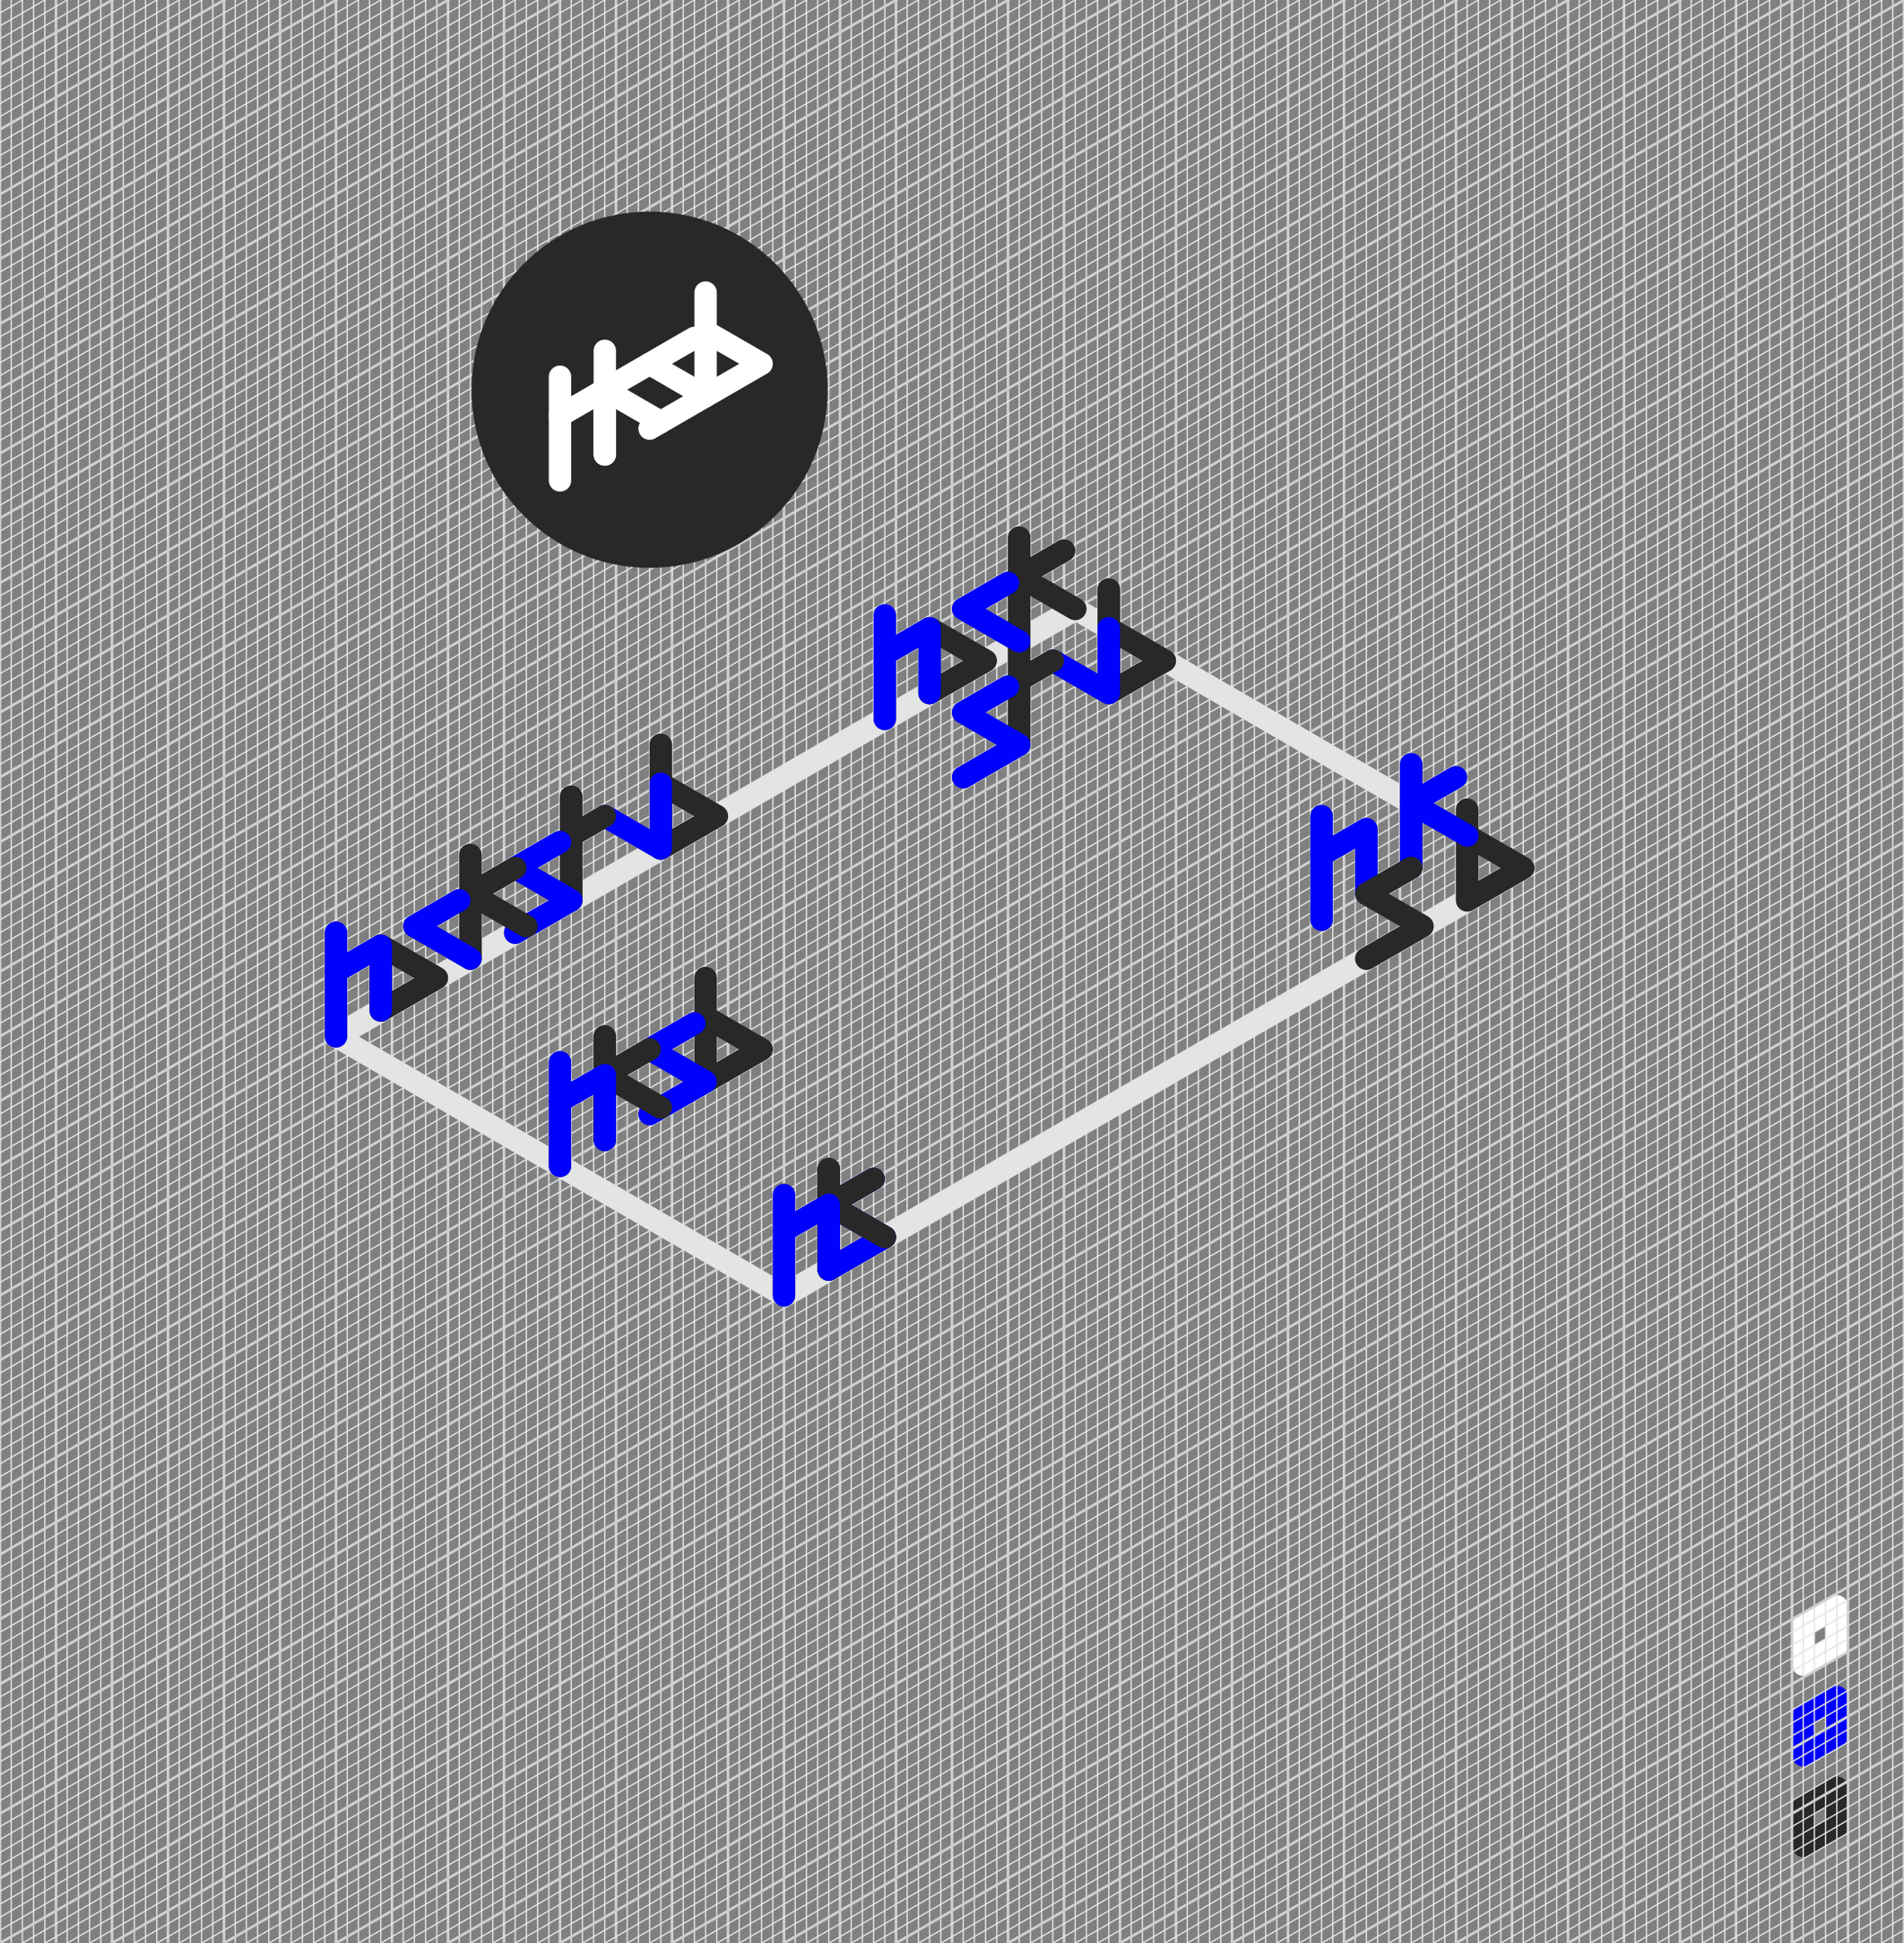 <?xml version="1.0" encoding="utf-8"?>
<!-- Hackstub logo v1 - 2015 -->
	 
<!DOCTYPE svg PUBLIC "-//W3C//DTD SVG 1.1//EN" "http://www.w3.org/Graphics/SVG/1.1/DTD/svg11.dtd">
<svg version="1.1" xmlns="http://www.w3.org/2000/svg" xmlns:xlink="http://www.w3.org/1999/xlink" x="0px" y="0px"
	 width="833.669px" height="850.4px" viewBox="0 0 833.669 850.4" enable-background="new 0 0 833.669 850.4" xml:space="preserve">

<rect x="0" y="0" width="833.669" height="850.4" fill="#808080" stroke="none"/>

<g id="fond" display="none">
	<rect display="inline" y="0" fill="#282828" width="833.669" height="850.4"/>
</g>

<g id="colors">
	<polygon id="blue" fill="none" stroke="#282828" stroke-width="9.808" stroke-linecap="round" stroke-linejoin="round" stroke-miterlimit="3" points="789.534,790.873 804.247,782.37 804.247,799.377 789.534,807.881"/>
	<polygon id="blue_2_" fill="none" stroke="#0000FF" stroke-width="9.808" stroke-linecap="round" stroke-linejoin="round" stroke-miterlimit="3" points="789.534,751.187 804.247,742.684 804.247,759.691 789.534,768.195"/>
	<polygon id="blue_1_" fill="none" stroke="#FFFFFF" stroke-width="9.808" stroke-linecap="round" stroke-linejoin="round" stroke-miterlimit="3" points="789.534,711.502 804.247,702.999 804.247,720.007 789.534,728.511"/>
</g>

<g id="GRILLE" fill="none">
	<g id="horiz" display="none">
		<g id="thin" display="inline" stroke="#E3E4E4" stroke-width="0.567">
			<line x1="-14.173" y1="844.731" x2="864.567" y2="844.731"/>
			<line x1="-14.173" y1="839.062" x2="864.567" y2="839.062"/>
			<line x1="-14.173" y1="833.394" x2="864.567" y2="833.394"/>
			<line x1="-14.173" y1="827.725" x2="864.567" y2="827.725"/>
			<line x1="-14.173" y1="816.385" x2="864.567" y2="816.385"/>
			<line x1="-14.173" y1="810.716" x2="864.567" y2="810.716"/>
			<line x1="-14.173" y1="805.047" x2="864.567" y2="805.047"/>
			<line x1="-14.173" y1="799.378" x2="864.567" y2="799.378"/>
			<line x1="-14.173" y1="788.038" x2="864.567" y2="788.038"/>
			<line x1="-14.173" y1="782.369" x2="864.567" y2="782.369"/>
			<line x1="-14.173" y1="776.7" x2="864.567" y2="776.7"/>
			<line x1="-14.173" y1="771.031" x2="864.567" y2="771.031"/>
			<line x1="-14.173" y1="759.692" x2="864.567" y2="759.692"/>
			<line x1="-14.173" y1="754.023" x2="864.567" y2="754.023"/>
			<line x1="-14.173" y1="748.354" x2="864.567" y2="748.354"/>
			<line x1="-14.173" y1="742.686" x2="864.567" y2="742.686"/>
			<line x1="-14.173" y1="731.346" x2="864.567" y2="731.346"/>
			<line x1="-14.173" y1="725.677" x2="864.567" y2="725.677"/>
			<line x1="-14.173" y1="720.008" x2="864.567" y2="720.008"/>
			<line x1="-14.173" y1="714.339" x2="864.567" y2="714.339"/>
			<line x1="-14.173" y1="702.999" x2="864.567" y2="702.999"/>
			<line x1="-14.173" y1="697.33" x2="864.567" y2="697.33"/>
			<line x1="-14.173" y1="691.661" x2="864.567" y2="691.661"/>
			<line x1="-14.173" y1="685.992" x2="864.567" y2="685.992"/>
			<line x1="-14.173" y1="674.652" x2="864.567" y2="674.652"/>
			<line x1="-14.173" y1="668.983" x2="864.567" y2="668.983"/>
			<line x1="-14.173" y1="663.314" x2="864.567" y2="663.314"/>
			<line x1="-14.173" y1="657.646" x2="864.567" y2="657.646"/>
			<line x1="-14.173" y1="646.306" x2="864.567" y2="646.306"/>
			<line x1="-14.173" y1="640.637" x2="864.567" y2="640.637"/>
			<line x1="-14.173" y1="634.968" x2="864.567" y2="634.968"/>
			<line x1="-14.173" y1="629.299" x2="864.567" y2="629.299"/>
			<line x1="-14.173" y1="617.959" x2="864.567" y2="617.959"/>
			<line x1="-14.173" y1="612.29" x2="864.567" y2="612.29"/>
			<line x1="-14.173" y1="606.622" x2="864.567" y2="606.622"/>
			<line x1="-14.173" y1="600.953" x2="864.567" y2="600.953"/>
			<line x1="-14.173" y1="589.613" x2="864.567" y2="589.613"/>
			<line x1="-14.173" y1="583.944" x2="864.567" y2="583.944"/>
			<line x1="-14.173" y1="578.275" x2="864.567" y2="578.275"/>
			<line x1="-14.173" y1="572.606" x2="864.567" y2="572.606"/>
			<line x1="-14.173" y1="561.267" x2="864.567" y2="561.267"/>
			<line x1="-14.173" y1="555.598" x2="864.567" y2="555.598"/>
			<line x1="-14.173" y1="549.929" x2="864.567" y2="549.929"/>
			<line x1="-14.173" y1="544.26" x2="864.567" y2="544.26"/>
			<line x1="-14.173" y1="532.92" x2="864.567" y2="532.92"/>
			<line x1="-14.173" y1="527.251" x2="864.567" y2="527.251"/>
			<line x1="-14.173" y1="521.582" x2="864.567" y2="521.582"/>
			<line x1="-14.173" y1="515.913" x2="864.567" y2="515.913"/>
			<line x1="-14.173" y1="504.573" x2="864.567" y2="504.573"/>
			<line x1="-14.173" y1="498.904" x2="864.567" y2="498.904"/>
			<line x1="-14.173" y1="493.235" x2="864.567" y2="493.235"/>
			<line x1="-14.173" y1="487.566" x2="864.567" y2="487.566"/>
			<line x1="-14.173" y1="476.227" x2="864.567" y2="476.227"/>
			<line x1="-14.173" y1="470.558" x2="864.567" y2="470.558"/>
			<line x1="-14.173" y1="464.889" x2="864.567" y2="464.889"/>
			<line x1="-14.173" y1="459.22" x2="864.567" y2="459.22"/>
			<line x1="-14.173" y1="447.881" x2="864.567" y2="447.881"/>
			<line x1="-14.173" y1="442.212" x2="864.567" y2="442.212"/>
			<line x1="-14.173" y1="436.543" x2="864.567" y2="436.543"/>
			<line x1="-14.173" y1="430.874" x2="864.567" y2="430.874"/>
			<line x1="-14.173" y1="419.534" x2="864.567" y2="419.534"/>
			<line x1="-14.173" y1="413.865" x2="864.567" y2="413.865"/>
			<line x1="-14.173" y1="408.196" x2="864.567" y2="408.196"/>
			<line x1="-14.173" y1="402.527" x2="864.567" y2="402.527"/>
			<line x1="-14.173" y1="391.188" x2="864.567" y2="391.188"/>
			<line x1="-14.173" y1="385.519" x2="864.567" y2="385.519"/>
			<line x1="-14.173" y1="379.85" x2="864.567" y2="379.85"/>
			<line x1="-14.173" y1="374.181" x2="864.567" y2="374.181"/>
			<line x1="-14.173" y1="362.841" x2="864.567" y2="362.841"/>
			<line x1="-14.173" y1="357.172" x2="864.567" y2="357.172"/>
			<line x1="-14.173" y1="351.503" x2="864.567" y2="351.503"/>
			<line x1="-14.173" y1="345.834" x2="864.567" y2="345.834"/>
			<line x1="-14.173" y1="334.494" x2="864.567" y2="334.494"/>
			<line x1="-14.173" y1="328.825" x2="864.567" y2="328.825"/>
			<line x1="-14.173" y1="323.156" x2="864.567" y2="323.156"/>
			<line x1="-14.173" y1="317.487" x2="864.567" y2="317.487"/>
			<line x1="-14.173" y1="306.147" x2="864.567" y2="306.147"/>
			<line x1="-14.173" y1="300.479" x2="864.567" y2="300.479"/>
			<line x1="-14.173" y1="294.81" x2="864.567" y2="294.81"/>
			<line x1="-14.173" y1="289.141" x2="864.567" y2="289.141"/>
			<line x1="-14.173" y1="277.802" x2="864.567" y2="277.802"/>
			<line x1="-14.173" y1="272.133" x2="864.567" y2="272.133"/>
			<line x1="-14.173" y1="266.464" x2="864.567" y2="266.464"/>
			<line x1="-14.173" y1="260.794" x2="864.567" y2="260.794"/>
			<line x1="-14.173" y1="249.455" x2="864.567" y2="249.455"/>
			<line x1="-14.173" y1="243.786" x2="864.567" y2="243.786"/>
			<line x1="-14.173" y1="238.117" x2="864.567" y2="238.117"/>
			<line x1="-14.173" y1="232.448" x2="864.567" y2="232.448"/>
			<line x1="-14.173" y1="221.108" x2="864.567" y2="221.108"/>
			<line x1="-14.173" y1="215.439" x2="864.567" y2="215.439"/>
			<line x1="-14.173" y1="209.771" x2="864.567" y2="209.771"/>
			<line x1="-14.173" y1="204.102" x2="864.567" y2="204.102"/>
			<line x1="-14.173" y1="192.762" x2="864.567" y2="192.762"/>
			<line x1="-14.173" y1="187.093" x2="864.567" y2="187.093"/>
			<line x1="-14.173" y1="181.424" x2="864.567" y2="181.424"/>
			<line x1="-14.173" y1="175.755" x2="864.567" y2="175.755"/>
			<line x1="-14.173" y1="164.415" x2="864.567" y2="164.415"/>
			<line x1="-14.173" y1="158.747" x2="864.567" y2="158.747"/>
			<line x1="-14.173" y1="153.078" x2="864.567" y2="153.078"/>
			<line x1="-14.173" y1="147.409" x2="864.567" y2="147.409"/>
			<line x1="-14.173" y1="136.069" x2="864.567" y2="136.069"/>
			<line x1="-14.173" y1="130.4" x2="864.567" y2="130.4"/>
			<line x1="-14.173" y1="124.731" x2="864.567" y2="124.731"/>
			<line x1="-14.173" y1="119.062" x2="864.567" y2="119.062"/>
			<line x1="-14.173" y1="107.722" x2="864.567" y2="107.722"/>
			<line x1="-14.173" y1="102.053" x2="864.567" y2="102.053"/>
			<line x1="-14.173" y1="96.384" x2="864.567" y2="96.384"/>
			<line x1="-14.173" y1="90.716" x2="864.567" y2="90.716"/>
			<line x1="-14.173" y1="79.376" x2="864.567" y2="79.376"/>
			<line x1="-14.173" y1="73.707" x2="864.567" y2="73.707"/>
			<line x1="-14.173" y1="68.038" x2="864.567" y2="68.038"/>
			<line x1="-14.173" y1="62.369" x2="864.567" y2="62.369"/>
			<line x1="-14.173" y1="51.029" x2="864.567" y2="51.029"/>
			<line x1="-14.173" y1="45.36" x2="864.567" y2="45.36"/>
			<line x1="-14.173" y1="39.691" x2="864.567" y2="39.691"/>
			<line x1="-14.173" y1="34.022" x2="864.567" y2="34.022"/>
			<line x1="-14.173" y1="22.683" x2="864.567" y2="22.683"/>
			<line x1="-14.173" y1="17.014" x2="864.567" y2="17.014"/>
			<line x1="-14.173" y1="11.345" x2="864.567" y2="11.345"/>
			<line x1="-14.173" y1="5.676" x2="864.567" y2="5.676"/>
		</g>
		
		<g id="fat" display="inline" stroke="#CFD1D2" stroke-width="1.134">
			<line x1="-14.173" y1="850.4" x2="864.567" y2="850.4"/>
			<line x1="-14.173" y1="822.054" x2="864.567" y2="822.054"/>
			<line x1="-14.173" y1="793.707" x2="864.567" y2="793.707"/>
			<line x1="-14.173" y1="765.361" x2="864.567" y2="765.361"/>
			<line x1="-14.173" y1="737.015" x2="864.567" y2="737.015"/>
			<line x1="-14.173" y1="708.668" x2="864.567" y2="708.668"/>
			<line x1="-14.173" y1="680.321" x2="864.567" y2="680.321"/>
			<line x1="-14.173" y1="651.975" x2="864.567" y2="651.975"/>
			<line x1="-14.173" y1="623.628" x2="864.567" y2="623.628"/>
			<line x1="-14.173" y1="595.282" x2="864.567" y2="595.282"/>
			<line x1="-14.173" y1="566.936" x2="864.567" y2="566.936"/>
			<line x1="-14.173" y1="538.589" x2="864.567" y2="538.589"/>
			<line x1="-14.173" y1="510.242" x2="864.567" y2="510.242"/>
			<line x1="-14.173" y1="481.896" x2="864.567" y2="481.896"/>
			<line x1="-14.173" y1="453.549" x2="864.567" y2="453.549"/>
			<line x1="-14.173" y1="425.203" x2="864.567" y2="425.203"/>
			<line x1="-14.173" y1="396.856" x2="864.567" y2="396.856"/>
			<line x1="-14.173" y1="368.51" x2="864.567" y2="368.51"/>
			<line x1="-14.173" y1="340.163" x2="864.567" y2="340.163"/>
			<line x1="-14.173" y1="311.816" x2="864.567" y2="311.816"/>
			<line x1="-14.173" y1="283.471" x2="864.567" y2="283.471"/>
			<line x1="-14.173" y1="255.124" x2="864.567" y2="255.124"/>
			<line x1="-14.173" y1="226.777" x2="864.567" y2="226.777"/>
			<line x1="-14.173" y1="198.431" x2="864.567" y2="198.431"/>
			<line x1="-14.173" y1="170.084" x2="864.567" y2="170.084"/>
			<line x1="-14.173" y1="141.738" x2="864.567" y2="141.738"/>
			<line x1="-14.173" y1="113.391" x2="864.567" y2="113.391"/>
			<line x1="-14.173" y1="85.045" x2="864.567" y2="85.045"/>
			<line x1="-14.173" y1="56.698" x2="864.567" y2="56.698"/>
			<line x1="-14.173" y1="28.352" x2="864.567" y2="28.352"/>
			<line x1="-14.173" y1="0.005" x2="864.567" y2="0.005"/>
		</g>
	</g>
	
	<g id="vert">
		<g id="thin" stroke="#E3E4E4" stroke-width="0.567">
			<line x1="4.904" y1="-14.167" x2="4.904" y2="864.573"/>
			<line x1="9.808" y1="-14.167" x2="9.808" y2="864.573"/>
			<line x1="14.711" y1="-14.167" x2="14.711" y2="864.573"/>
			<line x1="19.615" y1="-14.167" x2="19.615" y2="864.573"/>
			<line x1="29.423" y1="-14.167" x2="29.423" y2="864.573"/>
			<line x1="34.327" y1="-14.167" x2="34.327" y2="864.573"/>
			<line x1="39.231" y1="-14.167" x2="39.231" y2="864.573"/>
			<line x1="44.135" y1="-14.167" x2="44.135" y2="864.573"/>
			<line x1="53.943" y1="-14.167" x2="53.943" y2="864.573"/>
			<line x1="58.847" y1="-14.167" x2="58.847" y2="864.573"/>
			<line x1="63.751" y1="-14.167" x2="63.751" y2="864.573"/>
			<line x1="68.655" y1="-14.167" x2="68.655" y2="864.573"/>
			<line x1="78.463" y1="-14.167" x2="78.463" y2="864.573"/>
			<line x1="83.367" y1="-14.167" x2="83.367" y2="864.573"/>
			<line x1="88.271" y1="-14.167" x2="88.271" y2="864.573"/>
			<line x1="93.174" y1="-14.167" x2="93.174" y2="864.573"/>
			<line x1="102.982" y1="-14.167" x2="102.982" y2="864.573"/>
			<line x1="107.886" y1="-14.167" x2="107.886" y2="864.573"/>
			<line x1="112.79" y1="-14.167" x2="112.79" y2="864.573"/>
			<line x1="117.694" y1="-14.167" x2="117.694" y2="864.573"/>
			<line x1="127.502" y1="-14.167" x2="127.502" y2="864.573"/>
			<line x1="132.406" y1="-14.167" x2="132.406" y2="864.573"/>
			<line x1="137.31" y1="-14.167" x2="137.31" y2="864.573"/>
			<line x1="142.214" y1="-14.167" x2="142.214" y2="864.573"/>
			<line x1="152.022" y1="-14.167" x2="152.022" y2="864.573"/>
			<line x1="156.926" y1="-14.167" x2="156.926" y2="864.573"/>
			<line x1="161.83" y1="-14.167" x2="161.83" y2="864.573"/>
			<line x1="166.733" y1="-14.167" x2="166.733" y2="864.573"/>
			<line x1="176.542" y1="-14.167" x2="176.542" y2="864.573"/>
			<line x1="181.445" y1="-14.167" x2="181.445" y2="864.573"/>
			<line x1="186.349" y1="-14.167" x2="186.349" y2="864.573"/>
			<line x1="191.253" y1="-14.167" x2="191.253" y2="864.573"/>
			<line x1="201.062" y1="-14.167" x2="201.062" y2="864.573"/>
			<line x1="205.965" y1="-14.167" x2="205.965" y2="864.573"/>
			<line x1="210.869" y1="-14.167" x2="210.869" y2="864.573"/>
			<line x1="215.773" y1="-14.167" x2="215.773" y2="864.573"/>
			<line x1="225.581" y1="-14.167" x2="225.581" y2="864.573"/>
			<line x1="230.485" y1="-14.167" x2="230.485" y2="864.573"/>
			<line x1="235.389" y1="-14.167" x2="235.389" y2="864.573"/>
			<line x1="240.292" y1="-14.167" x2="240.292" y2="864.573"/>
			<line x1="250.101" y1="-14.167" x2="250.101" y2="864.573"/>
			<line x1="255.004" y1="-14.167" x2="255.004" y2="864.573"/>
			<line x1="259.908" y1="-14.167" x2="259.908" y2="864.573"/>
			<line x1="264.812" y1="-14.167" x2="264.812" y2="864.573"/>
			<line x1="274.621" y1="-14.167" x2="274.621" y2="864.573"/>
			<line x1="279.524" y1="-14.167" x2="279.524" y2="864.573"/>
			<line x1="284.428" y1="-14.167" x2="284.428" y2="864.573"/>
			<line x1="289.332" y1="-14.167" x2="289.332" y2="864.573"/>
			<line x1="299.14" y1="-14.167" x2="299.14" y2="864.573"/>
			<line x1="304.044" y1="-14.167" x2="304.044" y2="864.573"/>
			<line x1="308.948" y1="-14.167" x2="308.948" y2="864.573"/>
			<line x1="313.852" y1="-14.167" x2="313.852" y2="864.573"/>
			<line x1="323.66" y1="-14.167" x2="323.66" y2="864.573"/>
			<line x1="328.563" y1="-14.167" x2="328.563" y2="864.573"/>
			<line x1="333.467" y1="-14.167" x2="333.467" y2="864.573"/>
			<line x1="338.371" y1="-14.167" x2="338.371" y2="864.573"/>
			<line x1="348.18" y1="-14.167" x2="348.18" y2="864.573"/>
			<line x1="353.083" y1="-14.167" x2="353.083" y2="864.573"/>
			<line x1="357.987" y1="-14.167" x2="357.987" y2="864.573"/>
			<line x1="362.891" y1="-14.167" x2="362.891" y2="864.573"/>
			<line x1="372.699" y1="-14.167" x2="372.699" y2="864.573"/>
			<line x1="377.603" y1="-14.167" x2="377.603" y2="864.573"/>
			<line x1="382.507" y1="-14.167" x2="382.507" y2="864.573"/>
			<line x1="387.411" y1="-14.167" x2="387.411" y2="864.573"/>
			<line x1="397.219" y1="-14.167" x2="397.219" y2="864.573"/>
			<line x1="402.123" y1="-14.167" x2="402.123" y2="864.573"/>
			<line x1="407.026" y1="-14.167" x2="407.026" y2="864.573"/>
			<line x1="411.93" y1="-14.167" x2="411.93" y2="864.573"/>
			<line x1="421.738" y1="-14.167" x2="421.738" y2="864.573"/>
			<line x1="426.643" y1="-14.167" x2="426.643" y2="864.573"/>
			<line x1="431.547" y1="-14.167" x2="431.547" y2="864.573"/>
			<line x1="436.45" y1="-14.167" x2="436.45" y2="864.573"/>
			<line x1="446.259" y1="-14.167" x2="446.259" y2="864.573"/>
			<line x1="451.162" y1="-14.167" x2="451.162" y2="864.573"/>
			<line x1="456.066" y1="-14.167" x2="456.066" y2="864.573"/>
			<line x1="460.97" y1="-14.167" x2="460.97" y2="864.573"/>
			<line x1="470.778" y1="-14.167" x2="470.778" y2="864.573"/>
			<line x1="475.682" y1="-14.167" x2="475.682" y2="864.573"/>
			<line x1="480.586" y1="-14.167" x2="480.586" y2="864.573"/>
			<line x1="485.489" y1="-14.167" x2="485.489" y2="864.573"/>
			<line x1="495.298" y1="-14.167" x2="495.298" y2="864.573"/>
			<line x1="500.201" y1="-14.167" x2="500.201" y2="864.573"/>
			<line x1="505.105" y1="-14.167" x2="505.105" y2="864.573"/>
			<line x1="510.009" y1="-14.167" x2="510.009" y2="864.573"/>
			<line x1="519.817" y1="-14.167" x2="519.817" y2="864.573"/>
			<line x1="524.721" y1="-14.167" x2="524.721" y2="864.573"/>
			<line x1="529.625" y1="-14.167" x2="529.625" y2="864.573"/>
			<line x1="534.528" y1="-14.167" x2="534.528" y2="864.573"/>
			<line x1="544.337" y1="-14.167" x2="544.337" y2="864.573"/>
			<line x1="549.241" y1="-14.167" x2="549.241" y2="864.573"/>
			<line x1="554.146" y1="-14.167" x2="554.146" y2="864.573"/>
			<line x1="559.049" y1="-14.167" x2="559.049" y2="864.573"/>
			<line x1="568.857" y1="-14.167" x2="568.857" y2="864.573"/>
			<line x1="573.761" y1="-14.167" x2="573.761" y2="864.573"/>
			<line x1="578.665" y1="-14.167" x2="578.665" y2="864.573"/>
			<line x1="583.568" y1="-14.167" x2="583.568" y2="864.573"/>
			<line x1="593.377" y1="-14.167" x2="593.377" y2="864.573"/>
			<line x1="598.28" y1="-14.167" x2="598.28" y2="864.573"/>
			<line x1="603.185" y1="-14.167" x2="603.185" y2="864.573"/>
			<line x1="608.088" y1="-14.167" x2="608.088" y2="864.573"/>
			<line x1="617.896" y1="-14.167" x2="617.896" y2="864.573"/>
			<line x1="622.8" y1="-14.167" x2="622.8" y2="864.573"/>
			<line x1="627.704" y1="-14.167" x2="627.704" y2="864.573"/>
			<line x1="632.607" y1="-14.167" x2="632.607" y2="864.573"/>
			<line x1="642.416" y1="-14.167" x2="642.416" y2="864.573"/>
			<line x1="647.319" y1="-14.167" x2="647.319" y2="864.573"/>
			<line x1="652.224" y1="-14.167" x2="652.224" y2="864.573"/>
			<line x1="657.127" y1="-14.167" x2="657.127" y2="864.573"/>
			<line x1="666.936" y1="-14.167" x2="666.936" y2="864.573"/>
			<line x1="671.839" y1="-14.167" x2="671.839" y2="864.573"/>
			<line x1="676.743" y1="-14.167" x2="676.743" y2="864.573"/>
			<line x1="681.646" y1="-14.167" x2="681.646" y2="864.573"/>
			<line x1="691.456" y1="-14.167" x2="691.456" y2="864.573"/>
			<line x1="696.358" y1="-14.167" x2="696.358" y2="864.573"/>
			<line x1="701.264" y1="-14.167" x2="701.264" y2="864.573"/>
			<line x1="706.167" y1="-14.167" x2="706.167" y2="864.573"/>
			<line x1="715.976" y1="-14.167" x2="715.976" y2="864.573"/>
			<line x1="720.879" y1="-14.167" x2="720.879" y2="864.573"/>
			<line x1="725.783" y1="-14.167" x2="725.783" y2="864.573"/>
			<line x1="730.687" y1="-14.167" x2="730.687" y2="864.573"/>
			<line x1="740.495" y1="-14.167" x2="740.495" y2="864.573"/>
			<line x1="745.398" y1="-14.167" x2="745.398" y2="864.573"/>
			<line x1="750.303" y1="-14.167" x2="750.303" y2="864.573"/>
			<line x1="755.206" y1="-14.167" x2="755.206" y2="864.573"/>
			<line x1="765.015" y1="-14.167" x2="765.015" y2="864.573"/>
			<line x1="769.918" y1="-14.167" x2="769.918" y2="864.573"/>
			<line x1="774.822" y1="-14.167" x2="774.822" y2="864.573"/>
			<line x1="779.726" y1="-14.167" x2="779.726" y2="864.573"/>
			<line x1="789.534" y1="-14.167" x2="789.534" y2="864.573"/>
			<line x1="794.438" y1="-14.167" x2="794.438" y2="864.573"/>
			<line x1="799.342" y1="-14.167" x2="799.342" y2="864.573"/>
			<line x1="804.245" y1="-14.167" x2="804.245" y2="864.573"/>
			<line x1="814.054" y1="-14.167" x2="814.054" y2="864.573"/>
			<line x1="818.957" y1="-14.167" x2="818.957" y2="864.573"/>
			<line x1="823.861" y1="-14.167" x2="823.861" y2="864.573"/>
			<line x1="828.765" y1="-14.167" x2="828.765" y2="864.573"/>
		</g>
		
		<g id="fat" stroke="#CFD1D2" stroke-width="1.134">
			<line x1="0" y1="-14.167" x2="0" y2="864.573"/>
			<line x1="24.52" y1="-14.167" x2="24.52" y2="864.573"/>
			<line x1="49.04" y1="-14.167" x2="49.04" y2="864.573"/>
			<line x1="73.559" y1="-14.167" x2="73.559" y2="864.573"/>
			<line x1="98.079" y1="-14.167" x2="98.079" y2="864.573"/>
			<line x1="122.599" y1="-14.167" x2="122.599" y2="864.573"/>
			<line x1="147.118" y1="-14.167" x2="147.118" y2="864.573"/>
			<line x1="171.638" y1="-14.167" x2="171.638" y2="864.573"/>
			<line x1="196.158" y1="-14.167" x2="196.158" y2="864.573"/>
			<line x1="220.677" y1="-14.167" x2="220.677" y2="864.573"/>
			<line x1="245.197" y1="-14.167" x2="245.197" y2="864.573"/>
			<line x1="269.717" y1="-14.167" x2="269.717" y2="864.573"/>
			<line x1="294.236" y1="-14.167" x2="294.236" y2="864.573"/>
			<line x1="318.756" y1="-14.167" x2="318.756" y2="864.573"/>
			<line x1="343.275" y1="-14.167" x2="343.275" y2="864.573"/>
			<line x1="367.795" y1="-14.167" x2="367.795" y2="864.573"/>
			<line x1="392.315" y1="-14.167" x2="392.315" y2="864.573"/>
			<line x1="416.834" y1="-14.167" x2="416.834" y2="864.573"/>
			<line x1="441.354" y1="-14.167" x2="441.354" y2="864.573"/>
			<line x1="465.874" y1="-14.167" x2="465.874" y2="864.573"/>
			<line x1="490.394" y1="-14.167" x2="490.394" y2="864.573"/>
			<line x1="514.913" y1="-14.167" x2="514.913" y2="864.573"/>
			<line x1="539.433" y1="-14.167" x2="539.433" y2="864.573"/>
			<line x1="563.953" y1="-14.167" x2="563.953" y2="864.573"/>
			<line x1="588.473" y1="-14.167" x2="588.473" y2="864.573"/>
			<line x1="612.992" y1="-14.167" x2="612.992" y2="864.573"/>
			<line x1="637.512" y1="-14.167" x2="637.512" y2="864.573"/>
			<line x1="662.031" y1="-14.167" x2="662.031" y2="864.573"/>
			<line x1="686.551" y1="-14.167" x2="686.551" y2="864.573"/>
			<line x1="711.071" y1="-14.167" x2="711.071" y2="864.573"/>
			<line x1="735.591" y1="-14.167" x2="735.591" y2="864.573"/>
			<line x1="760.11" y1="-14.167" x2="760.11" y2="864.573"/>
			<line x1="784.63" y1="-14.167" x2="784.63" y2="864.573"/>
			<line x1="809.149" y1="-14.167" x2="809.149" y2="864.573"/>
			<line x1="833.669" y1="-14.167" x2="833.669" y2="864.573"/>
		</g>
	</g>
	
	<g id="obliques">
		<g id="fat" stroke="#CFD1D2" stroke-width="1.134">
			<line x1="0" y1="850.4" x2="833.669" y2="368.514"/>
			<line x1="0" y1="878.747" x2="833.669" y2="396.86"/>
			<line x1="0" y1="907.094" x2="833.669" y2="425.207"/>
			<line x1="0" y1="935.44" x2="833.669" y2="453.554"/>
			<line x1="0" y1="963.787" x2="833.669" y2="481.9"/>
			<line x1="0" y1="992.134" x2="833.669" y2="510.247"/>
			<line x1="0" y1="1020.48" x2="833.669" y2="538.594"/>
			<line x1="0" y1="1048.827" x2="833.669" y2="566.94"/>
			<line x1="0" y1="1077.174" x2="833.669" y2="595.287"/>
			<line x1="0" y1="1105.521" x2="833.669" y2="623.634"/>
			<line x1="0" y1="1133.867" x2="833.669" y2="651.98"/>
			<line x1="0" y1="1162.214" x2="833.669" y2="680.327"/>
			<line x1="0" y1="1190.561" x2="833.669" y2="708.674"/>
			<line x1="0" y1="1218.907" x2="833.669" y2="737.021"/>
			<line x1="0" y1="1247.254" x2="833.669" y2="765.367"/>
			<line x1="0" y1="1275.601" x2="833.669" y2="793.714"/>
			<line x1="0" y1="1303.947" x2="833.669" y2="822.061"/>
			<line x1="0" y1="1332.294" x2="833.669" y2="850.407"/>
			<line x1="0" y1="822.054" x2="833.669" y2="340.167"/>
			<line x1="0" y1="793.707" x2="833.669" y2="311.82"/>
			<line x1="0" y1="765.36" x2="833.669" y2="283.474"/>
			<line x1="0" y1="737.015" x2="833.669" y2="255.127"/>
			<line x1="0" y1="708.668" x2="833.669" y2="226.781"/>
			<line x1="0" y1="680.321" x2="833.669" y2="198.434"/>
			<line x1="0" y1="651.975" x2="833.669" y2="170.087"/>
			<line x1="0" y1="623.628" x2="833.669" y2="141.741"/>
			<line x1="0" y1="595.281" x2="833.669" y2="113.395"/>
			<line x1="0" y1="566.936" x2="833.669" y2="85.048"/>
			<line x1="0" y1="538.589" x2="833.669" y2="56.701"/>
			<line x1="0" y1="510.242" x2="833.669" y2="28.355"/>
			<line x1="0" y1="481.896" x2="833.669" y2="0.008"/>
			<line x1="0" y1="453.549" x2="833.669" y2="-28.338"/>
			<line x1="0" y1="425.202" x2="833.669" y2="-56.685"/>
			<line x1="0" y1="396.855" x2="833.669" y2="-85.031"/>
			<line x1="0" y1="368.51" x2="833.669" y2="-113.378"/>
			<line x1="0" y1="340.163" x2="833.669" y2="-141.724"/>
			<line x1="0" y1="311.816" x2="833.669" y2="-170.071"/>
			<line x1="0" y1="283.47" x2="833.669" y2="-198.417"/>
			<line x1="0" y1="255.123" x2="833.669" y2="-226.764"/>
			<line x1="0" y1="226.777" x2="833.669" y2="-255.11"/>
			<line x1="0" y1="198.43" x2="833.669" y2="-283.457"/>
			<line x1="0" y1="170.083" x2="833.669" y2="-311.804"/>
			<line x1="0" y1="141.737" x2="833.669" y2="-340.15"/>
			<line x1="0" y1="113.391" x2="833.669" y2="-368.497"/>
			<line x1="0" y1="85.044" x2="833.669" y2="-396.843"/>
			<line x1="0" y1="56.697" x2="833.669" y2="-425.189"/>
			<line x1="0" y1="28.351" x2="833.669" y2="-453.536"/>
			<line x1="0" y1="0.004" x2="833.669" y2="-481.883"/>
		</g>
		
		<g id="thin" stroke="#E3E4E4" stroke-width="0.567">
			<line x1="0" y1="844.731" x2="833.669" y2="362.845"/>
			<line x1="0" y1="839.062" x2="833.669" y2="357.176"/>
			<line x1="0" y1="833.394" x2="833.669" y2="351.507"/>
			<line x1="0" y1="827.725" x2="833.669" y2="345.836"/>
			<line x1="0" y1="873.078" x2="833.669" y2="391.191"/>
			<line x1="0" y1="867.409" x2="833.669" y2="385.522"/>
			<line x1="0" y1="861.74" x2="833.669" y2="379.854"/>
			<line x1="0" y1="856.071" x2="833.669" y2="374.183"/>
			<line x1="0" y1="901.425" x2="833.669" y2="419.538"/>
			<line x1="0" y1="895.756" x2="833.669" y2="413.869"/>
			<line x1="0" y1="890.087" x2="833.669" y2="408.2"/>
			<line x1="0" y1="884.418" x2="833.669" y2="402.529"/>
			<line x1="0" y1="929.771" x2="833.669" y2="447.885"/>
			<line x1="0" y1="924.103" x2="833.669" y2="442.216"/>
			<line x1="0" y1="918.434" x2="833.669" y2="436.547"/>
			<line x1="0" y1="912.765" x2="833.669" y2="430.876"/>
			<line x1="0" y1="958.118" x2="833.669" y2="476.231"/>
			<line x1="0" y1="952.449" x2="833.669" y2="470.562"/>
			<line x1="0" y1="946.78" x2="833.669" y2="464.894"/>
			<line x1="0" y1="941.111" x2="833.669" y2="459.223"/>
			<line x1="0" y1="986.465" x2="833.669" y2="504.578"/>
			<line x1="0" y1="980.796" x2="833.669" y2="498.909"/>
			<line x1="0" y1="975.127" x2="833.669" y2="493.24"/>
			<line x1="0" y1="969.458" x2="833.669" y2="487.569"/>
			<line x1="0" y1="1014.812" x2="833.669" y2="532.925"/>
			<line x1="0" y1="1009.143" x2="833.669" y2="527.256"/>
			<line x1="0" y1="1003.474" x2="833.669" y2="521.587"/>
			<line x1="0" y1="997.805" x2="833.669" y2="515.916"/>
			<line x1="0" y1="1043.158" x2="833.669" y2="561.271"/>
			<line x1="0" y1="1037.489" x2="833.669" y2="555.603"/>
			<line x1="0" y1="1031.82" x2="833.669" y2="549.934"/>
			<line x1="0" y1="1026.151" x2="833.669" y2="544.263"/>
			<line x1="0" y1="1071.505" x2="833.669" y2="589.618"/>
			<line x1="0" y1="1065.836" x2="833.669" y2="583.949"/>
			<line x1="0" y1="1060.167" x2="833.669" y2="578.28"/>
			<line x1="0" y1="1054.498" x2="833.669" y2="572.609"/>
			<line x1="0" y1="1099.852" x2="833.669" y2="617.965"/>
			<line x1="0" y1="1094.183" x2="833.669" y2="612.296"/>
			<line x1="0" y1="1088.514" x2="833.669" y2="606.627"/>
			<line x1="0" y1="1082.845" x2="833.669" y2="600.956"/>
			<line x1="0" y1="1128.198" x2="833.669" y2="646.312"/>
			<line x1="0" y1="1122.529" x2="833.669" y2="640.643"/>
			<line x1="0" y1="1116.86" x2="833.669" y2="634.974"/>
			<line x1="0" y1="1111.191" x2="833.669" y2="629.303"/>
			<line x1="0" y1="1156.545" x2="833.669" y2="674.658"/>
			<line x1="0" y1="1150.876" x2="833.669" y2="668.989"/>
			<line x1="0" y1="1145.207" x2="833.669" y2="663.32"/>
			<line x1="0" y1="1139.538" x2="833.669" y2="657.649"/>
			<line x1="0" y1="1184.892" x2="833.669" y2="703.005"/>
			<line x1="0" y1="1179.223" x2="833.669" y2="697.336"/>
			<line x1="0" y1="1173.554" x2="833.669" y2="691.667"/>
			<line x1="0" y1="1167.885" x2="833.669" y2="685.996"/>
			<line x1="0" y1="1213.238" x2="833.669" y2="731.352"/>
			<line x1="0" y1="1207.569" x2="833.669" y2="725.683"/>
			<line x1="0" y1="1201.9" x2="833.669" y2="720.014"/>
			<line x1="0" y1="1196.231" x2="833.669" y2="714.343"/>
			<line x1="0" y1="1241.585" x2="833.669" y2="759.698"/>
			<line x1="0" y1="1235.916" x2="833.669" y2="754.029"/>
			<line x1="0" y1="1230.247" x2="833.669" y2="748.36"/>
			<line x1="0" y1="1224.578" x2="833.669" y2="742.689"/>
			<line x1="0" y1="1269.932" x2="833.669" y2="788.045"/>
			<line x1="0" y1="1264.263" x2="833.669" y2="782.376"/>
			<line x1="0" y1="1258.594" x2="833.669" y2="776.707"/>
			<line x1="0" y1="1252.925" x2="833.669" y2="771.036"/>
			<line x1="0" y1="1298.278" x2="833.669" y2="816.392"/>
			<line x1="0" y1="1292.609" x2="833.669" y2="810.723"/>
			<line x1="0" y1="1286.94" x2="833.669" y2="805.054"/>
			<line x1="0" y1="1281.271" x2="833.669" y2="799.383"/>
			<line x1="0" y1="1326.625" x2="833.669" y2="844.738"/>
			<line x1="0" y1="1320.956" x2="833.669" y2="839.069"/>
			<line x1="0" y1="1315.287" x2="833.669" y2="833.4"/>
			<line x1="0" y1="1309.618" x2="833.669" y2="827.729"/>
			<line x1="0" y1="816.385" x2="833.669" y2="334.498"/>
			<line x1="0" y1="810.716" x2="833.669" y2="328.829"/>
			<line x1="0" y1="805.047" x2="833.669" y2="323.16"/>
			<line x1="0" y1="799.378" x2="833.669" y2="317.489"/>
			<line x1="0" y1="788.038" x2="833.669" y2="306.151"/>
			<line x1="0" y1="782.369" x2="833.669" y2="300.482"/>
			<line x1="0" y1="776.7" x2="833.669" y2="294.813"/>
			<line x1="0" y1="771.031" x2="833.669" y2="289.143"/>
			<line x1="0" y1="759.691" x2="833.669" y2="277.805"/>
			<line x1="0" y1="754.023" x2="833.669" y2="272.136"/>
			<line x1="0" y1="748.354" x2="833.669" y2="266.467"/>
			<line x1="0" y1="742.686" x2="833.669" y2="260.796"/>
			<line x1="0" y1="731.346" x2="833.669" y2="249.458"/>
			<line x1="0" y1="725.677" x2="833.669" y2="243.789"/>
			<line x1="0" y1="720.008" x2="833.669" y2="238.121"/>
			<line x1="0" y1="714.339" x2="833.669" y2="232.45"/>
			<line x1="0" y1="702.999" x2="833.669" y2="221.112"/>
			<line x1="0" y1="697.33" x2="833.669" y2="215.443"/>
			<line x1="0" y1="691.661" x2="833.669" y2="209.774"/>
			<line x1="0" y1="685.992" x2="833.669" y2="204.103"/>
			<line x1="0" y1="674.652" x2="833.669" y2="192.765"/>
			<line x1="0" y1="668.983" x2="833.669" y2="187.096"/>
			<line x1="0" y1="663.314" x2="833.669" y2="181.427"/>
			<line x1="0" y1="657.646" x2="833.669" y2="175.756"/>
			<line x1="0" y1="646.306" x2="833.669" y2="164.418"/>
			<line x1="0" y1="640.637" x2="833.669" y2="158.75"/>
			<line x1="0" y1="634.968" x2="833.669" y2="153.081"/>
			<line x1="0" y1="629.299" x2="833.669" y2="147.41"/>
			<line x1="0" y1="617.959" x2="833.669" y2="136.072"/>
			<line x1="0" y1="612.29" x2="833.669" y2="130.403"/>
			<line x1="0" y1="606.621" x2="833.669" y2="124.734"/>
			<line x1="0" y1="600.952" x2="833.669" y2="119.063"/>
			<line x1="0" y1="589.612" x2="833.669" y2="107.726"/>
			<line x1="0" y1="583.943" x2="833.669" y2="102.057"/>
			<line x1="0" y1="578.274" x2="833.669" y2="96.388"/>
			<line x1="0" y1="572.605" x2="833.669" y2="90.717"/>
			<line x1="0" y1="561.267" x2="833.669" y2="79.379"/>
			<line x1="0" y1="555.598" x2="833.669" y2="73.71"/>
			<line x1="0" y1="549.929" x2="833.669" y2="68.041"/>
			<line x1="0" y1="544.26" x2="833.669" y2="62.37"/>
			<line x1="0" y1="532.92" x2="833.669" y2="51.033"/>
			<line x1="0" y1="527.251" x2="833.669" y2="45.364"/>
			<line x1="0" y1="521.582" x2="833.669" y2="39.695"/>
			<line x1="0" y1="515.913" x2="833.669" y2="34.024"/>
			<line x1="0" y1="504.573" x2="833.669" y2="22.686"/>
			<line x1="0" y1="498.904" x2="833.669" y2="17.017"/>
			<line x1="0" y1="493.235" x2="833.669" y2="11.348"/>
			<line x1="0" y1="487.566" x2="833.669" y2="5.677"/>
			<line x1="0" y1="476.227" x2="833.669" y2="-5.661"/>
			<line x1="0" y1="470.558" x2="833.669" y2="-11.33"/>
			<line x1="0" y1="464.889" x2="833.669" y2="-16.999"/>
			<line x1="0" y1="459.22" x2="833.669" y2="-22.669"/>
			<line x1="0" y1="447.88" x2="833.669" y2="-34.007"/>
			<line x1="0" y1="442.211" x2="833.669" y2="-39.676"/>
			<line x1="0" y1="436.542" x2="833.669" y2="-45.345"/>
			<line x1="0" y1="430.873" x2="833.669" y2="-51.016"/>
			<line x1="0" y1="419.533" x2="833.669" y2="-62.354"/>
			<line x1="0" y1="413.864" x2="833.669" y2="-68.022"/>
			<line x1="0" y1="408.195" x2="833.669" y2="-73.691"/>
			<line x1="0" y1="402.526" x2="833.669" y2="-79.362"/>
			<line x1="0" y1="391.187" x2="833.669" y2="-90.7"/>
			<line x1="0" y1="385.518" x2="833.669" y2="-96.369"/>
			<line x1="0" y1="379.85" x2="833.669" y2="-102.038"/>
			<line x1="0" y1="374.181" x2="833.669" y2="-107.709"/>
			<line x1="0" y1="362.841" x2="833.669" y2="-119.047"/>
			<line x1="0" y1="357.172" x2="833.669" y2="-124.716"/>
			<line x1="0" y1="351.503" x2="833.669" y2="-130.385"/>
			<line x1="0" y1="345.834" x2="833.669" y2="-136.055"/>
			<line x1="0" y1="334.494" x2="833.669" y2="-147.393"/>
			<line x1="0" y1="328.825" x2="833.669" y2="-153.062"/>
			<line x1="0" y1="323.156" x2="833.669" y2="-158.731"/>
			<line x1="0" y1="317.487" x2="833.669" y2="-164.402"/>
			<line x1="0" y1="306.147" x2="833.669" y2="-175.74"/>
			<line x1="0" y1="300.479" x2="833.669" y2="-181.409"/>
			<line x1="0" y1="294.81" x2="833.669" y2="-187.078"/>
			<line x1="0" y1="289.141" x2="833.669" y2="-192.749"/>
			<line x1="0" y1="277.801" x2="833.669" y2="-204.086"/>
			<line x1="0" y1="272.132" x2="833.669" y2="-209.755"/>
			<line x1="0" y1="266.463" x2="833.669" y2="-215.424"/>
			<line x1="0" y1="260.794" x2="833.669" y2="-221.095"/>
			<line x1="0" y1="249.454" x2="833.669" y2="-232.433"/>
			<line x1="0" y1="243.785" x2="833.669" y2="-238.102"/>
			<line x1="0" y1="238.117" x2="833.669" y2="-243.771"/>
			<line x1="0" y1="232.448" x2="833.669" y2="-249.441"/>
			<line x1="0" y1="221.108" x2="833.669" y2="-260.779"/>
			<line x1="0" y1="215.439" x2="833.669" y2="-266.448"/>
			<line x1="0" y1="209.77" x2="833.669" y2="-272.117"/>
			<line x1="0" y1="204.101" x2="833.669" y2="-277.788"/>
			<line x1="0" y1="192.761" x2="833.669" y2="-289.126"/>
			<line x1="0" y1="187.092" x2="833.669" y2="-294.795"/>
			<line x1="0" y1="181.423" x2="833.669" y2="-300.464"/>
			<line x1="0" y1="175.754" x2="833.669" y2="-306.135"/>
			<line x1="0" y1="164.415" x2="833.669" y2="-317.473"/>
			<line x1="0" y1="158.746" x2="833.669" y2="-323.142"/>
			<line x1="0" y1="153.077" x2="833.669" y2="-328.81"/>
			<line x1="0" y1="147.408" x2="833.669" y2="-334.481"/>
			<line x1="0" y1="136.068" x2="833.669" y2="-345.819"/>
			<line x1="0" y1="130.399" x2="833.669" y2="-351.488"/>
			<line x1="0" y1="124.73" x2="833.669" y2="-357.157"/>
			<line x1="0" y1="119.062" x2="833.669" y2="-362.828"/>
			<line x1="0" y1="107.722" x2="833.669" y2="-374.166"/>
			<line x1="0" y1="102.053" x2="833.669" y2="-379.834"/>
			<line x1="0" y1="96.384" x2="833.669" y2="-385.503"/>
			<line x1="0" y1="90.715" x2="833.669" y2="-391.174"/>
			<line x1="0" y1="79.375" x2="833.669" y2="-402.512"/>
			<line x1="0" y1="73.706" x2="833.669" y2="-408.181"/>
			<line x1="0" y1="68.037" x2="833.669" y2="-413.85"/>
			<line x1="0" y1="62.368" x2="833.669" y2="-419.521"/>
			<line x1="0" y1="51.029" x2="833.669" y2="-430.858"/>
			<line x1="0" y1="45.36" x2="833.669" y2="-436.527"/>
			<line x1="0" y1="39.691" x2="833.669" y2="-442.196"/>
			<line x1="0" y1="34.022" x2="833.669" y2="-447.867"/>
			<line x1="0" y1="22.682" x2="833.669" y2="-459.205"/>
			<line x1="0" y1="17.013" x2="833.669" y2="-464.874"/>
			<line x1="0" y1="11.344" x2="833.669" y2="-470.543"/>
			<line x1="0" y1="5.675" x2="833.669" y2="-476.214"/>
		</g>
	</g>
</g>

<g id="TRACÉ" fill="none" stroke-width="9.808" stroke-linecap="round" stroke-linejoin="round" stroke-miterlimit="3">
	<g id="area" stroke="#E3E4E4">
		<polyline points="470.778,266.464 147.118,453.551 343.275,566.937"/>
		<line x1="666.936" y1="379.851" x2="343.275" y2="566.937"/>
		<line x1="470.778" y1="266.464" x2="666.936" y2="379.851"/>
	</g>
	
	<g id="LOGO-W-TRACÉ" stroke="#FFFFFF">
		<g id="hs-w">
			<polyline id="b" points="362.891,527.25 387.412,541.424 362.891,555.598 362.891,511.66"/>
			<polyline id="s" points="382.506,515.914 362.891,527.253 387.411,541.426 362.891,555.599"/>
			<g id="k">
				<line x1="362.891" y1="555.597" x2="362.891" y2="511.66"/>
				<polyline points="387.411,541.424 362.891,527.251 382.506,515.912"/>
			</g>
			<g id="h">
				<line x1="343.275" y1="522.999" x2="343.275" y2="566.937"/>
				<polyline points="343.275,538.592 362.891,527.253 362.891,555.6"/>
			</g>
		</g>
		
		<g id="hk_sb-w">
			<polyline points="637.512,340.166 617.896,351.505 666.936,379.851 642.416,394.022 642.416,354.337"/>
			<line x1="578.666" y1="357.172" x2="578.666" y2="402.525"/>
			<polyline points="578.666,374.181 598.281,362.842 598.281,391.188"/>
			<polyline id="s" points="598.281,419.534 622.801,405.361 598.281,391.188 617.896,379.85 617.896,334.496"/>
		</g>
		
		<g id="hksb-w">
			<polyline id="b" points="308.947,445.046 333.467,459.22 308.947,473.393 308.947,428.04"/>
			<polyline id="s" points="304.043,447.883 284.428,459.222 308.947,473.395 284.428,487.567"/>
			<g id="k">
				<line x1="264.812" y1="498.904" x2="264.812" y2="453.551"/>
				<polyline points="289.332,484.731 264.812,470.559 284.427,459.22"/>
			</g>
			<g id="h">
				<line x1="245.196" y1="464.891" x2="245.196" y2="510.244"/>
				<polyline points="245.196,481.899 264.812,470.561 264.812,498.907"/>
			</g>
		</g>
		
		<g id="hack_stub-w">
			<polyline id="b" points="485.491,274.966 510.011,289.141 485.491,303.312 485.491,257.96"/>
			<polyline id="u" points="460.971,289.141 485.491,303.312 485.491,274.967"/>
			<g id="t">
				<line x1="446.259" y1="280.638" x2="446.259" y2="325.991"/>
				<line x1="446.259" y1="297.645" x2="460.971" y2="289.141"/>
			</g>
			<polyline id="s" points="441.354,300.479 421.739,311.818 446.259,325.991 421.739,340.164"/>
			<g id="k">
				<line x1="446.259" y1="280.636" x2="446.259" y2="235.282"/>
				<polyline points="470.778,266.464 446.259,252.291 465.874,240.952"/>
			</g>
			<polyline id="c" points="446.259,280.636 421.739,266.463 441.354,255.124"/>
			<polygon id="a" points="407.026,303.314 407.026,274.968 431.546,289.142"/>
			<g id="h">
				<line x1="387.411" y1="269.298" x2="387.411" y2="314.651"/>
				<polyline points="387.411,286.307 407.026,274.968 407.026,303.314"/>
			</g>
		</g>
		
		<g id="hackstub-w">
			<polyline id="b" points="289.333,342.999 313.852,357.174 289.333,371.346 289.333,325.993"/>
			<polyline id="u" points="264.812,357.174 289.333,371.346 289.333,343"/>
			<g id="t">
				<line x1="250.101" y1="348.671" x2="250.101" y2="394.024"/>
				<line x1="250.101" y1="365.678" x2="264.812" y2="357.174"/>
			</g>
			<polyline id="s" points="245.196,368.513 225.581,379.852 250.101,394.024 225.581,408.197"/>
			<g id="k">
				<line x1="205.965" y1="419.535" x2="205.965" y2="374.182"/>
				<polyline points="230.485,405.363 205.965,391.19 225.581,379.852"/>
			</g>
			<polyline id="c" points="205.965,419.535 181.446,405.362 201.061,394.023"/>
			<polygon id="a" points="166.733,442.214 166.733,413.867 191.253,428.041"/>
			<g id="h">
				<line x1="147.118" y1="408.197" x2="147.118" y2="453.551"/>
				<polyline points="147.118,425.206 166.733,413.867 166.733,442.214"/>
			</g>
		</g>
	</g>
	
	<g id="LOGO-W-SPECIAL" transform="translate(0,-300)">
		<g id="cercle">
			<circle fill="#282828" cx="284.428" cy="470.561" r="77.953"/>
		</g>
		<g id="hksb-w" stroke="#FFFFFF">
			<polyline id="b" points="308.947,445.046 333.467,459.22 308.947,473.393 308.947,428.04"/>
			<polyline id="s" points="304.043,447.883 284.428,459.222 308.947,473.395 284.428,487.567"/>
			<g id="k">
				<line x1="264.812" y1="498.904" x2="264.812" y2="453.551"/>
				<polyline points="	289.332,484.731 264.812,470.559 284.427,459.22"/>
			</g>
			<g id="h">
				<line x1="245.196" y1="464.891" x2="245.196" y2="510.244"/>
				<polyline points="	245.196,481.899 264.812,470.561 264.812,498.907"/>
			</g>
		</g>
	</g>
	
	<g id="LOGO-B-TRACÉ" stroke="#282828">
		<g id="hs-b">
			<polyline id="b" points="362.891,527.25 387.412,541.424 362.891,555.598 362.891,511.66"/>
			<polyline id="s" points="382.506,515.914 362.891,527.253 387.411,541.426 362.891,555.599"/>
			<g id="k">
				<line x1="362.891" y1="555.597" x2="362.891" y2="511.66"/>
				<polyline points="387.411,541.424 362.891,527.251 382.506,515.912"/>
			</g>
			<g id="h">
				<line x1="343.275" y1="522.999" x2="343.275" y2="566.937"/>
				<polyline points="343.275,538.592 362.891,527.253 362.891,555.6"/>
			</g>
		</g>
		
		<g id="hk_sb-b">
			<polyline points="637.512,340.166 617.896,351.505 666.936,379.851 642.416,394.022 642.416,354.337"/>
			<line x1="578.666" y1="357.172" x2="578.666" y2="402.525"/>
			<polyline points="578.666,374.181 598.281,362.842 598.281,391.188"/>
			<polyline id="s" points="598.281,419.534 622.801,405.361 598.281,391.188 617.896,379.85 617.896,334.496"/>
		</g>
		
		<g id="hksb-b">
			<polyline id="b" points="308.947,445.046 333.467,459.22 308.947,473.393 308.947,428.04"/>
			<polyline id="s" points="304.043,447.883 284.428,459.222 308.947,473.395 284.428,487.567"/>
			<g id="k">
				<line x1="264.812" y1="498.904" x2="264.812" y2="453.551"/>
				<polyline points="289.332,484.731 264.812,470.559 284.427,459.22"/>
			</g>
			<g id="h">
				<line x1="245.196" y1="464.891" x2="245.196" y2="510.244"/>
				<polyline points="245.196,481.899 264.812,470.561 264.812,498.907"/>
			</g>
		</g>
		
		<g id="hack_stub-b">
			<polyline id="b" points="485.491,274.966 510.011,289.141 485.491,303.312 485.491,257.96"/>
			<polyline id="u" points="460.971,289.141 485.491,303.312 485.491,274.967"/>
			<g id="t">
				<line x1="446.259" y1="280.638" x2="446.259" y2="325.991"/>
				<line x1="446.259" y1="297.645" x2="460.971" y2="289.141"/>
			</g>
			<polyline id="s" points="441.354,300.479 421.739,311.818 446.259,325.991 421.739,340.164"/>
			<g id="k">
				<line x1="446.259" y1="280.636" x2="446.259" y2="235.282"/>
				<polyline points="470.778,266.464 446.259,252.291 465.874,240.952"/>
			</g>
			<polyline id="c" points="446.259,280.636 421.739,266.463 441.354,255.124"/>
			<polygon id="a" points="407.026,303.314 407.026,274.968 431.546,289.142"/>
			<g id="h">
				<line x1="387.411" y1="269.298" x2="387.411" y2="314.651"/>
				<polyline points="387.411,286.307 407.026,274.968 407.026,303.314"/>
			</g>
		</g>
			
		<g id="hackstub-b">
			<polyline id="b" points="289.333,342.999 313.852,357.174 289.333,371.346 289.333,325.993"/>
			<polyline id="u" points="264.812,357.174 289.333,371.346 289.333,343"/>
			<g id="t">
			<line x1="250.101" y1="348.671" x2="250.101" y2="394.024"/>
			<line x1="250.101" y1="365.678" x2="264.812" y2="357.174"/>
			</g>
			<polyline id="s_6_" points="245.196,368.513 225.581,379.852 250.101,394.024 225.581,408.197"/>
			<g id="k">
			<line x1="205.965" y1="419.535" x2="205.965" y2="374.182"/>
			<polyline points="230.485,405.363 205.965,391.19 225.581,379.852"/>
			</g>
			<polyline id="c" points="205.965,419.535 181.446,405.362 201.061,394.023"/>
			<polygon id="a" points="166.733,442.214 166.733,413.867 191.253,428.041"/>
			<g id="h">
			<line x1="147.118" y1="408.197" x2="147.118" y2="453.551"/>
			<polyline points="147.118,425.206 166.733,413.867 166.733,442.214"/>
			</g>
		</g>
	</g>

	<g id="LOGO-COLOR-TRACÉ">
		<g id="hs">
			<polyline id="b" stroke="#282828" points="362.891,527.25 387.412,541.424 362.891,555.598 362.891,511.66"/>
			<polyline id="s" stroke="#0000FF" points="382.506,515.914 362.891,527.253 387.411,541.426 362.891,555.599"/>
			<g id="k" stroke="#282828">
			<line x1="362.891" y1="555.597" x2="362.891" y2="511.66"/>
			<polyline points="	387.411,541.424 362.891,527.251 382.506,515.912"/>
			</g>
			<g id="h" stroke="#0000FF">
			<line x1="343.275" y1="522.999" x2="343.275" y2="566.937"/>
			<polyline points="	343.275,538.592 362.891,527.253 362.891,555.6"/>
			</g>
		</g>
		
		<g id="hk_sb">
			<polyline id="b" stroke="#282828" points="642.416,365.676 666.936,379.851 642.416,394.022 642.416,354.337"/>
			<g id="k" stroke="#0000FF">
			<line x1="617.896" y1="379.85" x2="617.896" y2="334.496"/>
			<polyline points="	642.416,365.678 617.896,351.505 637.512,340.166"/>
			</g>
			<g id="h" stroke="#0000FF">
			<line x1="578.666" y1="357.172" x2="578.666" y2="402.525"/>
			<polyline points="	578.666,374.181 598.281,362.842 598.281,391.188"/>
			</g>
			<polyline id="s" stroke="#282828" points="617.896,379.85 598.281,391.188 622.801,405.361 598.281,419.534"/>
		</g>
		
		<g id="hksb">
			<polyline id="b" stroke="#282828" points="308.947,445.046 333.467,459.22 308.947,473.393 308.947,428.04"/>
			<polyline id="s" stroke="#0000FF" points="304.043,447.883 284.428,459.222 308.947,473.395 284.428,487.567"/>
			<g id="k" stroke="#282828">
			<line x1="264.812" y1="498.904" x2="264.812" y2="453.551"/>
			<polyline points="	289.332,484.731 264.812,470.559 284.427,459.22"/>
			</g>
			<g id="h" stroke="#0000FF">
			<line x1="245.196" y1="464.891" x2="245.196" y2="510.244"/>
			<polyline points="	245.196,481.899 264.812,470.561 264.812,498.907"/>
			</g>
		</g>
		
		<g id="hack_stub">
			<polyline id="b" stroke="#282828" points="485.491,274.966 510.011,289.141 485.491,303.312 485.491,257.96"/>
			<polyline id="u" stroke="#0000FF" points="460.971,289.141 485.491,303.312 485.491,274.967"/>
			<g id="t" stroke="#282828">
			<line x1="446.259" y1="280.638" x2="446.259" y2="325.991"/>
			<line x1="446.259" y1="297.645" x2="460.971" y2="289.141"/>
			</g>
			<polyline id="s" stroke="#0000FF" points="441.354,300.479 421.739,311.818 446.259,325.991 421.739,340.164"/>
			<g id="k" stroke="#282828">
			<line x1="446.259" y1="280.636" x2="446.259" y2="235.282"/>
			<polyline points="	470.778,266.464 446.259,252.291 465.874,240.952"/>
			</g>
			<polyline id="c" stroke="#0000FF" points="446.259,280.636 421.739,266.463 441.354,255.124"/>
			<polygon id="a" stroke="#282828" points="407.026,303.314 407.026,274.968 431.546,289.142"/>
			<g id="h" stroke="#0000FF">
			<line x1="387.411" y1="269.298" x2="387.411" y2="314.651"/>
			<polyline points="	387.411,286.307 407.026,274.968 407.026,303.314"/>
			</g>
		</g>
		
		<g id="hackstub_1_">
			<polyline id="b" stroke="#282828" points="289.333,342.999 313.852,357.174 289.333,371.346 289.333,325.993"/>
			<polyline id="u" stroke="#0000FF" points="264.812,357.174 289.333,371.346 289.333,343"/>
			<g id="t" stroke="#282828">
			<line x1="250.101" y1="348.671" x2="250.101" y2="394.024"/>
			<line x1="250.101" y1="365.678" x2="264.812" y2="357.174"/>
			</g>
			<polyline id="s" stroke="#0000FF" points="245.196,368.513 225.581,379.852 250.101,394.024 225.581,408.197"/>
			<g id="k" stroke="#282828">
			<line x1="205.965" y1="419.535" x2="205.965" y2="374.182"/>
			<polyline points="	230.485,405.363 205.965,391.19 225.581,379.852"/>
			</g>
			<polyline id="c" stroke="#0000FF" points="205.965,419.535 181.446,405.362 201.061,394.023"/>
			<polygon id="a" stroke="#282828" points="166.733,442.214 166.733,413.867 191.253,428.041"/>
			<g id="h" stroke="#0000FF">
			<line x1="147.118" y1="408.197" x2="147.118" y2="453.551"/>
			<polyline points="	147.118,425.206 166.733,413.867 166.733,442.214"/>
			</g>
		</g>
	</g>
</g>

</svg>
